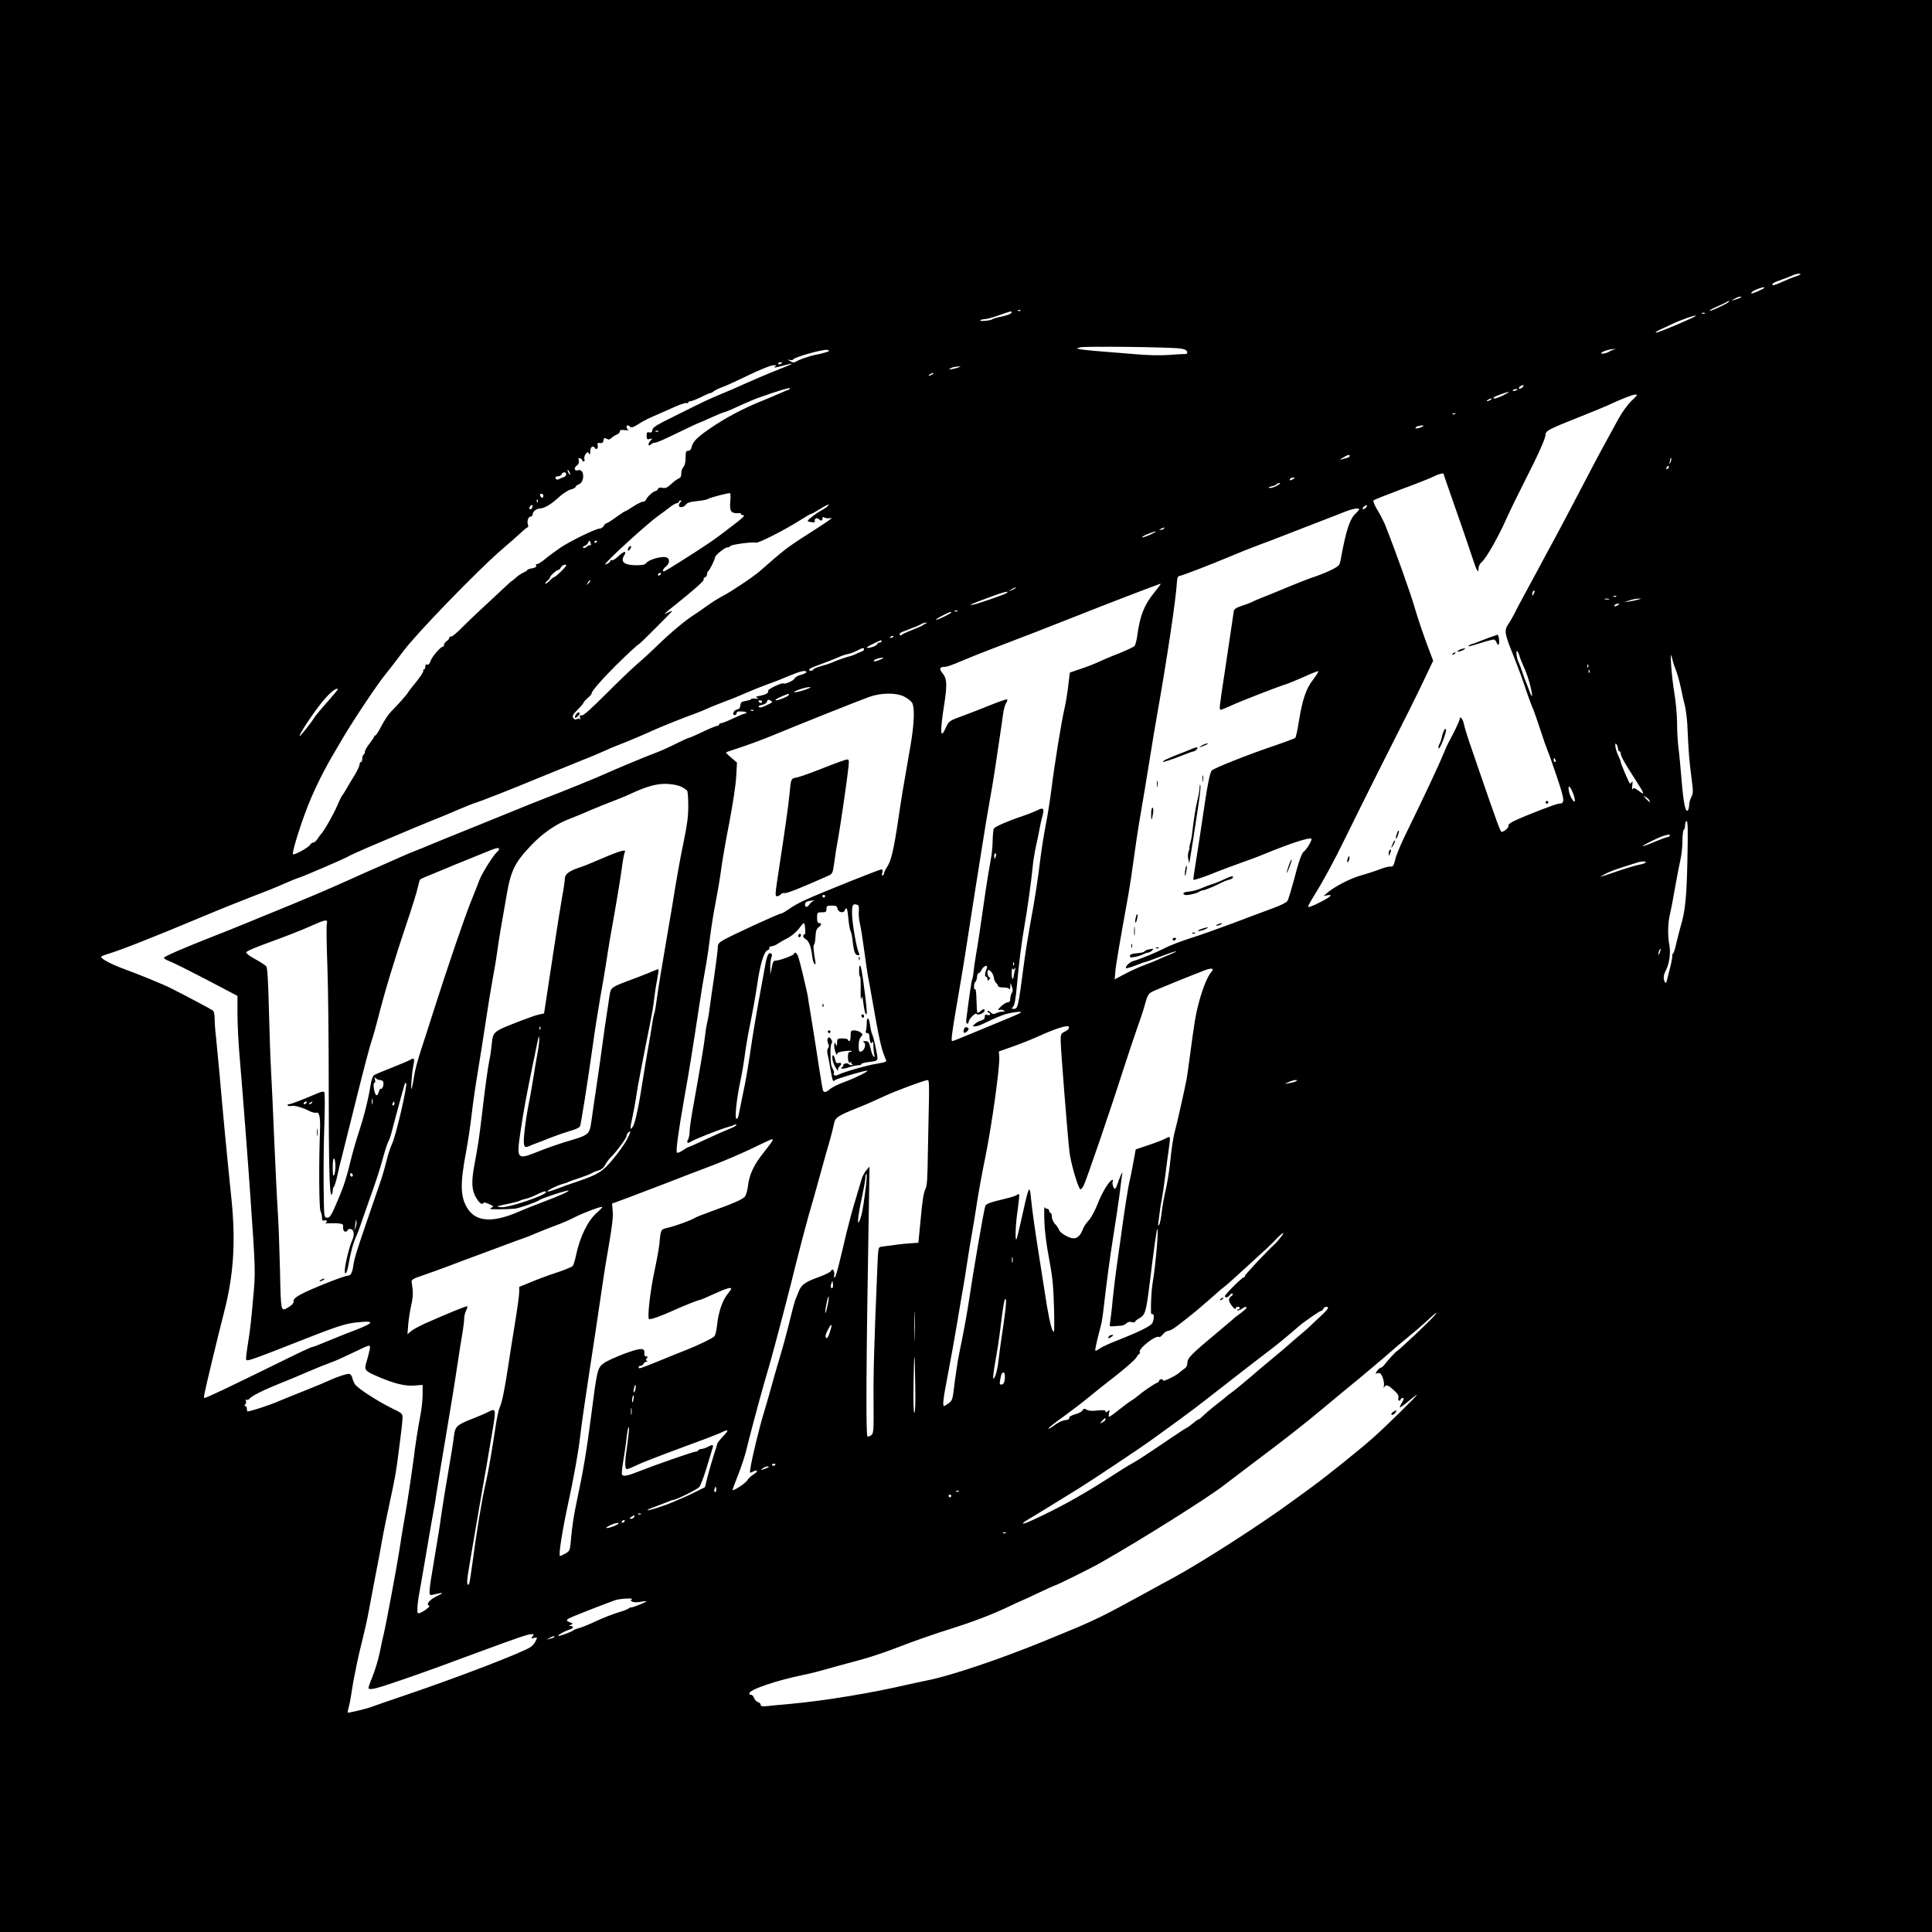 <?xml version="1.0" standalone="no"?>
<!DOCTYPE svg PUBLIC "-//W3C//DTD SVG 20010904//EN"
 "http://www.w3.org/TR/2001/REC-SVG-20010904/DTD/svg10.dtd">
<svg version="1.0" xmlns="http://www.w3.org/2000/svg"
 width="1440pt" height="1440pt" viewBox="0 0 1440 1440"
 preserveAspectRatio="xMidYMid meet">

<g transform="translate(0,1440) scale(0.1,-0.1)"
fill="#000000" stroke="none">
<path d="M0 7200 l0 -7200 7200 0 7200 0 0 7200 0 7200 -7200 0 -7200 0 0
-7200z m13420 5156 c0 -3 -17 -10 -37 -17 -21 -6 -67 -25 -102 -41 -34 -16
-66 -27 -69 -23 -10 9 10 21 68 41 30 10 66 24 80 31 24 12 60 17 60 9z m-270
-101 c0 -7 -91 -47 -96 -42 -7 6 18 23 51 35 35 12 45 14 45 7z m-180 -74 c-8
-5 -26 -12 -40 -15 l-25 -7 25 15 c14 9 32 15 40 15 13 0 13 -1 0 -8z m-85
-31 c-8 -12 -136 -72 -142 -66 -3 3 17 14 44 26 26 11 59 27 73 34 32 18 32
18 25 6z m-5278 -66 c-3 -3 -12 -4 -19 -1 -8 3 -5 6 6 6 11 1 17 -2 13 -5z
m-67 -13 c0 -10 -41 -25 -100 -36 -19 -4 -39 -11 -45 -15 -13 -10 -95 -17 -89
-8 3 5 17 8 32 9 15 0 63 13 107 29 94 33 95 33 95 21z m5167 -7 c-3 -3 -12
-4 -19 -1 -8 3 -5 6 6 6 11 1 17 -2 13 -5z m-67 -18 c0 -8 -278 -126 -296
-125 -10 0 3 10 31 23 28 12 68 31 90 42 64 30 175 69 175 60z m-3840 -244
c31 -5 46 -12 48 -25 3 -13 -3 -17 -25 -16 -15 0 -68 -3 -118 -7 -50 -4 -152
-2 -230 5 -77 6 -198 16 -270 22 -71 5 -141 13 -155 16 l-25 6 25 8 c29 10
684 2 750 -9z m-2620 -18 c0 -4 -70 -24 -108 -30 -36 -7 -115 -34 -137 -48
-16 -10 -25 -10 -45 2 -23 12 -23 13 -3 9 12 -3 23 -1 25 4 6 17 230 79 256
71 6 -2 12 -6 12 -8z m5845 9 c-11 -3 -24 -9 -30 -13 -17 -13 -67 -22 -60 -11
7 12 61 29 90 29 l20 0 -20 -5z m-6195 -97 c0 -2 -7 -6 -15 -10 -8 -3 -15 -1
-15 4 0 6 7 10 15 10 8 0 15 -2 15 -4z m69 -10 c-2 -2 -44 -20 -94 -39 -83
-33 -205 -85 -329 -141 -28 -12 -76 -33 -106 -45 -73 -30 -127 -55 -295 -139
-190 -94 -210 -105 -213 -129 -2 -15 -8 -19 -23 -16 -16 4 -19 0 -19 -25 0
-26 3 -29 23 -24 22 5 22 5 3 -16 -20 -23 -14 -44 6 -24 7 7 19 12 27 12 17 0
59 19 218 96 62 30 114 54 117 54 2 0 37 15 78 34 40 18 84 37 98 41 29 8 58
21 154 65 38 17 92 40 120 49 126 45 218 73 223 67 3 -3 -3 -9 -13 -12 -10 -4
-42 -17 -69 -29 -28 -13 -91 -39 -140 -59 -130 -53 -256 -120 -365 -194 -104
-71 -136 -103 -145 -144 -4 -19 -13 -28 -26 -28 -16 0 -19 -7 -19 -52 0 -34
-6 -58 -17 -70 -9 -10 -16 -31 -15 -48 0 -19 -5 -31 -17 -35 -9 -3 -35 -21
-56 -41 -32 -29 -45 -35 -68 -30 -19 4 -29 1 -33 -9 -4 -8 -11 -15 -18 -15
-16 -1 -62 -42 -69 -62 -4 -10 -15 -18 -26 -18 -10 0 -42 -16 -71 -35 -29 -19
-55 -35 -59 -35 -4 0 -35 -20 -69 -45 -34 -25 -66 -45 -71 -45 -6 0 -15 -9
-21 -20 -6 -11 -20 -20 -31 -20 -28 0 -219 -93 -292 -142 -32 -22 -83 -59
-113 -84 -30 -25 -59 -42 -64 -39 -5 3 -7 -1 -4 -9 4 -11 -4 -17 -30 -22 -20
-3 -36 -9 -36 -13 0 -3 -13 -12 -29 -19 -16 -7 -41 -24 -55 -37 -15 -14 -29
-25 -31 -25 -2 0 -32 -27 -67 -60 -35 -33 -101 -95 -148 -138 -46 -42 -117
-110 -157 -150 -39 -41 -77 -71 -82 -67 -6 3 -11 0 -11 -7 0 -7 -9 -19 -20
-26 -11 -7 -20 -19 -20 -27 0 -8 -4 -15 -9 -15 -17 0 -81 -74 -92 -107 -7 -21
-15 -30 -25 -26 -9 3 -14 -2 -14 -16 0 -12 -5 -21 -11 -21 -5 0 -7 -5 -4 -10
3 -6 -21 -43 -54 -84 -34 -41 -61 -77 -61 -79 0 -6 -77 -93 -128 -144 -18 -18
-50 -67 -71 -108 -21 -41 -41 -71 -45 -68 -3 4 -6 2 -6 -4 0 -6 -16 -30 -35
-54 -19 -24 -35 -52 -35 -61 0 -9 -4 -20 -10 -23 -5 -3 -10 -17 -10 -31 0 -13
-4 -24 -10 -24 -5 0 -10 -8 -10 -18 0 -10 -16 -45 -36 -78 -20 -32 -48 -79
-62 -104 -14 -25 -29 -47 -32 -50 -3 -3 -19 -34 -34 -70 -34 -78 -103 -198
-126 -220 -3 -3 -13 -17 -23 -32 -10 -16 -24 -28 -32 -28 -8 0 -19 -8 -24 -17
-11 -20 -118 -79 -127 -70 -12 11 76 284 134 417 65 149 114 243 241 455 85
143 261 406 315 470 23 28 82 104 131 170 97 131 559 608 735 759 52 44 115
100 140 123 25 24 49 43 53 43 5 0 5 9 2 20 -9 27 3 60 21 60 8 0 14 7 14 16
0 20 28 43 53 44 33 0 85 31 139 81 30 28 69 54 91 60 20 5 37 14 37 20 0 5
11 14 24 19 47 17 42 120 -5 105 -27 -9 -35 16 -11 34 15 11 20 23 16 39 -5
18 -3 21 10 16 9 -3 16 -10 16 -15 0 -5 5 -9 11 -9 6 0 8 8 5 18 -4 10 1 27 9
38 13 16 16 17 25 4 7 -12 10 -8 10 18 0 32 21 45 35 22 10 -17 26 0 20 21 -5
15 -2 19 17 17 17 -2 24 3 26 19 3 19 6 21 23 13 15 -9 23 -7 36 5 9 9 27 21
40 26 12 4 23 15 23 23 0 11 9 14 38 10 20 -2 31 -2 25 2 -14 6 -18 34 -5 34
4 0 13 -5 19 -11 9 -9 24 -4 60 19 41 27 72 42 188 92 11 5 51 23 90 40 38 17
75 28 82 26 7 -3 13 -1 13 4 0 6 8 10 18 10 9 0 44 14 77 30 33 17 64 30 69
30 5 0 17 6 25 13 9 8 39 22 66 32 28 10 113 49 191 87 78 38 159 71 180 74
29 4 35 3 24 -5 -20 -14 -5 -13 55 3 54 15 71 18 64 12z m1256 -21 c-34 -13
-87 -23 -79 -16 5 5 18 11 29 14 23 6 65 7 50 2z m-205 -55 c-8 -5 -19 -10
-25 -10 -5 0 -3 5 5 10 8 5 20 10 25 10 6 0 3 -5 -5 -10z m4397 -97 c-9 -9
-20 -13 -24 -9 -4 4 -1 11 7 16 25 16 35 11 17 -7z m-37 -17 c0 -2 -9 -6 -20
-9 -11 -3 -18 -1 -14 4 5 9 34 13 34 5z m-103 -41 c-46 -24 -89 -34 -73 -17 8
8 95 40 111 41 6 0 -12 -11 -38 -24z m954 -42 c-29 -28 -70 -84 -97 -133 -93
-169 -168 -307 -234 -435 -67 -129 -199 -380 -267 -505 -20 -36 -67 -123 -105
-195 -39 -71 -88 -164 -111 -205 -22 -41 -50 -93 -60 -115 -11 -22 -31 -57
-45 -77 -32 -49 -29 -68 42 -244 30 -77 66 -173 79 -214 25 -76 52 -149 68
-185 5 -11 27 -76 50 -145 22 -69 47 -138 54 -155 8 -16 39 -106 70 -198 59
-175 60 -197 14 -197 -19 0 -235 -83 -327 -126 -36 -17 -52 -29 -49 -39 5 -12
-31 -45 -51 -45 -9 0 -36 74 -167 455 -15 44 -45 132 -67 195 -22 63 -43 133
-47 154 -6 35 -31 65 -31 37 0 -11 -43 -102 -76 -161 -11 -19 -31 -62 -44 -95
-33 -83 -141 -313 -291 -620 -32 -66 -64 -144 -70 -173 -11 -44 -16 -53 -33
-51 -12 2 -48 -7 -81 -20 -33 -13 -98 -34 -145 -47 -81 -24 -195 -83 -250
-131 l-25 -21 29 5 c48 10 22 -14 -65 -57 -43 -22 -79 -35 -79 -29 0 6 12 30
26 53 86 138 162 277 254 466 58 118 166 336 241 485 232 458 285 565 349 700
l62 130 -17 45 c-50 131 -90 247 -122 355 -29 102 -142 418 -215 603 -11 29
-38 82 -60 118 -22 36 -36 70 -31 74 4 5 99 42 210 84 111 41 220 84 242 96
35 18 71 26 71 17 0 -2 12 -37 26 -78 67 -190 158 -453 186 -539 33 -103 48
-130 48 -87 0 16 10 36 25 49 33 28 124 188 184 324 27 60 90 189 140 287 98
192 151 311 151 339 0 26 26 40 235 123 105 42 206 83 225 92 102 48 188 82
208 82 20 1 17 -5 -27 -46z m-1051 7 c-8 -5 -19 -10 -25 -10 -5 0 -3 5 5 10 8
5 20 10 25 10 6 0 3 -5 -5 -10z m-263 -106 c-3 -3 -12 -4 -19 -1 -8 3 -5 6 6
6 11 1 17 -2 13 -5z m-237 -88 c0 -2 -13 -9 -30 -15 -16 -5 -30 -6 -30 -1 0 5
8 11 18 13 24 7 42 8 42 3z m-5703 -42 c-3 -3 -12 -4 -19 -1 -8 3 -5 6 6 6 11
1 17 -2 13 -5z m5153 -183 c0 -5 -11 -12 -24 -15 -13 -3 -32 -8 -43 -12 -10
-3 -2 4 17 15 39 23 50 25 50 12z m2390 -48 c-11 -17 -11 -17 -6 0 3 10 6 24
7 30 0 9 2 9 5 0 3 -7 0 -20 -6 -30z m-18 -45 c-7 -7 -12 -8 -12 -2 0 14 12
26 19 19 2 -3 -1 -11 -7 -17z m-8182 -43 c0 -5 -5 -3 -10 5 -5 8 -10 20 -10
25 0 6 5 3 10 -5 5 -8 10 -19 10 -25z m-30 0 c0 -9 -8 -18 -17 -21 -10 -3 -25
-9 -34 -14 -17 -9 -29 -4 -29 12 0 4 9 8 20 8 11 0 23 7 26 15 8 20 34 19 34
0z m5420 -35 c-20 -13 -33 -13 -25 0 3 6 14 10 23 10 15 0 15 -2 2 -10z m-124
-51 c-21 -11 -45 -18 -54 -16 -11 3 -5 7 16 12 18 4 35 12 38 16 3 5 13 9 22
9 9 0 -1 -9 -22 -21z m-4073 -119 c-7 -69 7 -88 58 -85 15 1 26 -2 23 -7 -3
-4 5 -8 17 -8 16 0 -8 -23 -86 -82 -59 -46 -124 -94 -145 -108 -21 -14 -48
-32 -61 -41 -66 -45 -280 -180 -293 -185 -24 -9 -19 12 8 34 24 19 30 51 11
64 -26 19 -137 -9 -161 -41 -8 -10 -30 -14 -70 -14 -91 0 -122 25 -92 73 23
36 -2 34 -41 -4 -22 -21 -44 -35 -50 -32 -6 4 -11 3 -11 -3 0 -6 -9 -15 -20
-21 -11 -6 -20 -9 -20 -7 0 17 305 296 393 360 32 23 75 54 94 70 20 15 42 27
49 27 8 0 14 5 14 10 0 6 5 10 12 10 9 0 9 -3 0 -12 -7 -7 -12 -18 -12 -25 0
-20 37 -16 52 6 10 14 32 21 83 26 39 4 75 11 80 15 13 11 158 48 167 44 3 -2
4 -31 1 -64z m-1393 45 c0 -8 -4 -15 -9 -15 -5 0 -11 7 -15 15 -3 9 0 15 9 15
8 0 15 -7 15 -15z m-43 -47 c-3 -8 -6 -5 -6 6 -1 11 2 17 5 13 3 -3 4 -12 1
-19z m-41 -43 c-3 -9 -11 -13 -16 -10 -8 5 -7 11 1 21 14 18 24 11 15 -11z
m2201 11 c-7 -8 -30 -23 -49 -33 -36 -19 -98 -68 -98 -76 0 -3 13 -7 29 -9 20
-3 27 0 24 8 -6 17 16 29 30 15 16 -16 27 -14 27 4 0 12 4 14 16 7 9 -5 26 -7
38 -4 19 4 19 3 -4 -15 -14 -11 -81 -55 -150 -99 -69 -43 -150 -98 -180 -122
-49 -39 -77 -63 -188 -160 -45 -40 -220 -157 -280 -187 -27 -14 -77 -45 -110
-69 -33 -25 -80 -57 -104 -72 -61 -39 -169 -129 -269 -226 -47 -46 -117 -110
-155 -142 -38 -33 -141 -132 -229 -220 -110 -110 -166 -160 -178 -158 -15 3
-18 -1 -13 -20 3 -13 3 -17 0 -11 -4 9 -11 10 -23 4 -12 -7 -20 -5 -28 8 -9
15 -4 25 33 62 24 24 43 48 44 52 0 5 14 20 30 34 17 13 30 30 30 35 0 17 67
94 175 203 88 87 172 165 179 165 5 0 246 241 246 246 0 2 -15 -3 -32 -12 -39
-19 -33 -13 47 51 151 121 225 187 220 196 -4 5 1 12 9 15 9 3 16 14 16 24 0
11 5 22 10 25 10 6 50 87 50 102 0 14 73 73 91 73 10 0 19 4 21 9 4 12 169 34
191 26 16 -7 213 93 328 166 42 27 80 49 85 49 5 0 34 16 64 35 58 36 81 45
57 21z m4013 -11 c-7 -8 -17 -12 -22 -9 -5 3 -1 12 9 19 22 17 30 11 13 -10z
m-50 -12 c0 -4 -11 -17 -23 -28 -46 -39 -75 -129 -114 -345 -7 -41 -13 -48
-58 -72 -28 -15 -86 -39 -129 -54 -44 -14 -136 -50 -205 -79 -69 -29 -157 -65
-196 -80 -38 -15 -74 -31 -80 -35 -5 -3 -36 -15 -68 -25 -42 -14 -59 -25 -61
-40 -2 -11 -11 -72 -20 -135 -9 -63 -32 -217 -51 -342 -38 -249 -39 -258 -26
-258 5 0 38 13 73 29 68 32 347 141 413 161 22 7 84 33 138 57 54 25 101 43
103 40 3 -3 -15 -31 -40 -64 -52 -67 -79 -148 -106 -316 -9 -59 -21 -112 -26
-117 -5 -4 -79 -32 -164 -61 -187 -63 -438 -163 -457 -181 -16 -17 -33 -102
-73 -378 -17 -118 -40 -264 -50 -325 -10 -60 -17 -111 -15 -113 4 -4 110 32
170 58 22 9 94 36 160 60 66 23 152 55 190 71 209 86 347 130 360 117 7 -7
-38 -83 -55 -93 -17 -11 -40 -74 -76 -215 -20 -74 -41 -144 -48 -155 -8 -12
-52 -34 -107 -54 -52 -19 -186 -69 -299 -112 -113 -42 -258 -94 -324 -114 -65
-21 -149 -53 -185 -72 -60 -31 -182 -82 -237 -97 -25 -7 -60 -43 -51 -52 3 -3
35 6 71 20 35 14 68 26 73 26 5 0 55 18 112 40 108 42 164 55 71 16 -30 -12
-71 -30 -90 -39 -19 -9 -66 -28 -105 -42 -38 -14 -103 -44 -144 -66 l-73 -39
5 57 c4 52 34 226 96 568 11 61 29 182 41 270 12 88 30 210 40 270 30 173 57
337 84 505 13 85 36 220 50 300 72 405 141 864 148 990 2 36 7 46 23 48 25 5
232 85 380 147 61 26 151 62 200 80 50 18 144 54 210 80 66 26 179 70 250 97
72 27 157 61 190 74 59 23 105 31 105 17z m-1455 -143 c-3 -5 -14 -10 -23 -9
-14 0 -13 2 3 9 27 11 27 11 20 0z m-104 -46 c-30 -13 -56 -22 -59 -19 -6 6
81 43 103 44 6 0 -14 -11 -44 -25z m-4168 -64 c3 -11 1 -17 -4 -14 -5 3 -16
-2 -25 -10 -9 -9 -21 -13 -27 -9 -6 4 -3 9 10 14 11 4 23 14 26 23 8 21 14 20
20 -4z m47 16 c0 -3 -4 -8 -10 -11 -5 -3 -10 -1 -10 4 0 6 5 11 10 11 6 0 10
-2 10 -4z m-230 -181 c0 -10 -78 -85 -87 -85 -5 0 -20 -11 -33 -25 -13 -14
-28 -25 -34 -25 -6 1 -1 9 12 19 12 11 22 23 22 28 0 12 53 58 62 55 4 -1 12
7 18 18 9 18 40 29 40 15z m705 -65 c-3 -5 -11 -10 -16 -10 -6 0 -7 5 -4 10 3
6 11 10 16 10 6 0 7 -4 4 -10z m-539 -68 c-17 -16 -18 -16 -5 5 7 12 15 20 18
17 3 -2 -3 -12 -13 -22z m4264 -6 c0 -3 -23 -33 -51 -68 -73 -90 -103 -170
-124 -325 -4 -28 -12 -58 -18 -67 -7 -8 -59 -33 -117 -56 -58 -22 -125 -51
-150 -63 -25 -12 -83 -35 -131 -51 l-85 -29 -12 -98 c-6 -53 -18 -126 -26
-161 -25 -106 -76 -423 -101 -623 -9 -71 -27 -184 -40 -250 -13 -66 -31 -178
-40 -250 -20 -166 -39 -291 -75 -485 -15 -85 -36 -211 -45 -280 -48 -364 -47
-359 -84 -360 -12 0 -12 3 1 18 10 11 19 60 27 152 14 159 36 333 56 445 21
116 53 348 61 435 3 41 15 116 26 165 11 50 24 110 28 136 5 25 13 64 20 87
15 57 7 66 -38 43 -20 -10 -73 -31 -117 -46 -100 -33 -198 -76 -207 -90 -4 -5
-8 -41 -9 -80 0 -38 -5 -92 -9 -120 -17 -94 -38 -220 -54 -335 -31 -217 -47
-325 -62 -410 -8 -47 -16 -103 -18 -126 -2 -23 -6 -45 -9 -51 -5 -8 -18 -93
-44 -295 -3 -24 -1 -38 6 -38 6 0 11 6 11 14 0 20 51 71 58 59 8 -12 46 0 57
17 13 20 -4 24 -25 5 -11 -10 -22 -16 -25 -13 -3 2 -6 46 -7 96 -1 51 -5 86
-10 80 -5 -8 -8 -1 -8 19 0 17 4 33 10 35 5 2 10 17 12 35 1 17 7 31 12 30 5
-1 16 10 23 26 16 30 50 39 38 10 -15 -35 -17 -63 -6 -63 6 0 11 -8 11 -17 0
-14 2 -15 13 -4 10 11 10 14 0 18 -14 5 -18 53 -5 53 15 0 38 -34 40 -58 0
-12 8 -29 16 -38 9 -8 16 -20 16 -25 0 -5 18 -9 39 -9 22 0 42 -5 44 -12 3 -7
6 1 7 17 l2 30 10 -29 c8 -21 8 -34 -1 -48 -6 -10 -11 -29 -11 -43 0 -17 -6
-25 -17 -25 -10 0 -30 -12 -45 -25 -30 -26 -36 -40 -15 -32 8 3 20 1 28 -4 11
-7 9 -9 -8 -9 -12 0 -33 -5 -47 -11 -20 -10 -28 -9 -42 5 -9 9 -19 14 -23 10
-3 -4 0 -9 7 -11 21 -8 13 -25 -8 -18 -16 5 -20 2 -20 -14 0 -14 -9 -23 -27
-27 -15 -4 -36 -16 -47 -26 -20 -18 -20 -18 2 -18 12 0 38 9 59 19 42 21 90
43 144 64 39 16 139 32 139 23 0 -6 -15 -13 -180 -81 -58 -24 -154 -64 -215
-89 -60 -25 -113 -46 -118 -46 -9 0 -2 61 29 240 29 165 66 388 94 575 12 77
35 221 50 320 16 99 40 254 55 345 14 91 36 224 49 295 13 72 32 182 41 245 9
63 25 169 35 235 10 66 22 147 26 180 4 33 14 70 22 83 8 12 12 25 9 29 -4 3
-60 -16 -124 -42 -65 -26 -156 -62 -203 -79 -107 -39 -108 -40 -132 -93 -39
-89 -43 -32 -11 172 24 151 21 197 -11 236 -29 34 -23 49 20 49 11 0 63 18
115 41 52 22 146 60 209 84 201 76 469 180 665 258 193 77 578 225 613 236 1
1 2 -1 2 -3z m-1081 -30 c-2 -2 -15 -9 -29 -15 -24 -11 -24 -11 -6 3 16 13 49
24 35 12z m3862 -43 c-8 -15 -10 -15 -11 -2 0 17 10 32 18 25 2 -3 -1 -13 -7
-23z m-3926 8 c-14 -12 -243 -91 -263 -90 -18 0 -3 7 148 63 95 35 133 44 115
27z m4542 -27 c-3 -3 -12 -4 -19 -1 -8 3 -5 6 6 6 11 1 17 -2 13 -5z m-54 -21
c-7 -2 -21 -2 -30 0 -10 3 -4 5 12 5 17 0 24 -2 18 -5z m217 -2 c-14 -4 -43
-11 -65 -14 l-40 -6 40 14 c22 7 51 13 65 13 l25 0 -25 -7z m-150 -41 c-20
-13 -33 -13 -25 0 3 6 14 10 23 10 15 0 15 -2 2 -10z m-4923 -46 c-3 -3 -12
-4 -19 -1 -8 3 -5 6 6 6 11 1 17 -2 13 -5z m-47 -9 c0 -7 -98 -55 -112 -55 -7
1 12 14 42 29 57 30 70 34 70 26z m-190 -82 c-8 -3 -17 -9 -20 -12 -3 -4 -39
-20 -80 -36 -41 -16 -78 -33 -81 -38 -4 -5 -10 -4 -13 2 -4 6 4 16 21 22 15 6
51 19 78 30 28 10 57 24 65 29 8 5 22 9 30 9 13 -1 13 -1 0 -6z m-240 -97 c0
-2 -7 -7 -16 -10 -8 -3 -12 -2 -9 4 6 10 25 14 25 6z m-90 -36 c0 -5 -7 -10
-15 -10 -8 0 -15 -4 -15 -8 0 -12 -47 -32 -73 -31 -15 0 -2 10 38 29 71 34 65
32 65 20z m-130 -60 c0 -6 -8 -13 -17 -16 -10 -3 -27 -10 -38 -16 -11 -6 -33
-15 -50 -19 -39 -10 -114 -37 -140 -50 -11 -5 -45 -16 -75 -24 -30 -8 -56 -19
-58 -25 -4 -12 -32 -13 -32 -1 0 5 26 18 58 29 58 21 155 59 182 72 9 4 31 11
50 15 19 4 51 16 70 26 40 22 50 23 50 9z m4885 -47 c3 -14 19 -54 34 -87 29
-62 61 -176 60 -212 0 -10 -9 6 -20 36 -11 30 -24 64 -29 75 -5 11 -16 43 -25
70 -9 28 -21 57 -25 66 -15 28 -24 93 -12 86 5 -4 13 -19 17 -34z m1155 -78
c17 -39 38 -111 50 -170 6 -33 18 -86 27 -119 8 -32 16 -95 19 -140 9 -205 15
-279 30 -393 15 -112 15 -125 0 -154 -9 -18 -16 -44 -16 -58 0 -14 -4 -32 -8
-39 -18 -27 -34 48 -48 218 -8 96 -18 208 -24 248 -5 40 -10 121 -10 180 0 60
-9 158 -20 224 -22 131 -37 347 -19 268 6 -25 15 -54 19 -65z m-5915 50 c-35
-16 -64 -20 -49 -6 10 10 39 18 64 19 8 0 2 -6 -15 -13z m5272 -57 c-3 -8 -6
-5 -6 6 -1 11 2 17 5 13 3 -3 4 -12 1 -19z m10 -40 c-3 -8 -6 -5 -6 6 -1 11 2
17 5 13 3 -3 4 -12 1 -19z m-5837 2 c0 -5 -18 -14 -41 -20 -22 -6 -43 -18 -46
-26 -6 -17 -71 -46 -84 -38 -13 7 -121 -45 -114 -55 8 -14 -17 -29 -60 -37
-33 -6 -37 -8 -20 -16 15 -6 12 -7 -12 -5 -18 2 -33 0 -33 -3 0 -4 -18 -10
-39 -14 -34 -5 -40 -10 -43 -34 -2 -19 -9 -28 -24 -30 -25 -4 -41 -42 -18 -42
8 0 14 7 14 14 0 11 11 15 39 13 22 0 37 -5 35 -9 -3 -4 -10 -8 -16 -8 -6 0
-44 -16 -84 -35 -40 -19 -80 -35 -88 -35 -9 0 -16 -4 -16 -10 0 -5 -5 -10 -11
-10 -12 0 -54 -17 -146 -61 -34 -16 -65 -29 -70 -29 -4 0 -48 -20 -98 -45 -49
-25 -119 -56 -155 -69 -65 -24 -286 -116 -370 -154 -67 -31 -320 -133 -445
-181 -60 -23 -157 -62 -215 -86 -58 -24 -206 -84 -330 -134 -124 -50 -263
-106 -310 -126 -47 -20 -101 -42 -120 -49 -19 -8 -55 -22 -80 -33 -25 -11 -97
-43 -160 -71 -63 -27 -185 -81 -270 -120 -151 -68 -341 -148 -565 -239 -60
-24 -146 -60 -190 -78 -44 -18 -145 -59 -225 -90 -227 -89 -374 -153 -378
-163 -2 -6 19 -18 45 -28 26 -10 150 -72 275 -137 l228 -120 0 -134 c0 -74 7
-212 15 -306 25 -295 64 -802 80 -1037 41 -590 40 -574 21 -786 -9 -109 -23
-237 -31 -284 -8 -47 -16 -105 -19 -129 -4 -43 -4 -43 25 -37 16 3 138 48 271
101 406 160 439 171 553 181 123 11 97 -11 -102 -85 -43 -17 -115 -46 -161
-65 -46 -20 -89 -36 -95 -36 -7 0 -93 -40 -192 -89 -429 -211 -597 -291 -612
-291 -3 0 -3 12 0 27 8 47 102 437 151 628 68 269 83 513 51 830 -31 298 -64
642 -90 945 -9 96 -20 213 -25 260 -6 47 -10 108 -10 136 0 29 -5 56 -12 61
-12 10 -221 121 -318 169 -58 29 -241 104 -349 143 -91 33 -174 78 -167 90 3
4 24 13 48 20 95 28 341 125 713 281 116 49 276 113 356 144 80 30 186 72 235
94 49 22 100 43 114 47 36 10 351 146 375 161 11 7 70 34 130 60 61 26 173 74
250 106 77 33 185 78 240 100 55 21 145 59 200 83 55 23 111 46 125 50 39 11
266 100 490 193 113 46 250 102 305 124 55 21 124 50 154 64 29 14 81 36 115
49 66 25 213 87 261 110 40 19 246 102 315 126 30 11 75 29 99 41 25 11 81 33
125 50 45 16 116 45 158 64 43 19 115 48 160 64 46 16 119 45 163 64 81 34
125 44 125 26z m5 -126 c-44 -17 -103 -30 -95 -21 10 11 84 35 110 35 19 1 16
-2 -15 -14z m-3575 -96 c-46 -51 -90 -104 -98 -118 -27 -43 -105 -140 -109
-137 -7 8 89 155 158 242 60 76 113 121 128 109 2 -1 -34 -45 -79 -96z m3438
51 c-3 -10 -71 -38 -92 -39 -17 0 5 15 47 32 51 21 49 20 45 7z m859 -10 c24
-12 51 -32 60 -45 22 -34 18 -155 -11 -324 -58 -331 -67 -385 -91 -550 -33
-221 -53 -306 -82 -350 -13 -19 -23 -40 -23 -47 0 -6 -5 -15 -10 -18 -7 -4 -9
2 -4 19 4 17 2 26 -6 26 -7 0 -112 -40 -234 -89 -330 -133 -388 -159 -457
-208 -26 -18 -52 -33 -60 -33 -15 0 -366 -161 -426 -196 -36 -21 -43 -30 -43
-57 0 -18 -12 -108 -25 -202 -14 -93 -30 -206 -36 -250 -5 -44 -14 -93 -19
-110 -4 -16 -11 -59 -15 -95 -6 -58 -26 -181 -95 -566 -11 -62 -20 -128 -20
-149 0 -20 -5 -45 -11 -57 -15 -27 -4 -34 25 -15 24 16 206 87 269 106 18 5
41 12 51 17 13 5 17 4 13 -4 -4 -6 -29 -18 -55 -28 -26 -10 -103 -44 -171 -76
-68 -32 -126 -58 -130 -58 -3 0 -23 -11 -43 -25 -21 -14 -39 -21 -43 -15 -8
14 11 156 56 410 35 195 60 349 110 680 12 83 32 202 54 325 8 44 21 136 29
205 9 69 27 180 40 245 13 66 32 176 41 245 9 69 37 229 62 355 25 133 47 274
50 336 l6 105 -43 37 c-24 20 -42 38 -39 39 2 2 56 20 119 41 63 21 162 58
220 82 210 87 667 269 730 291 88 31 197 32 257 3z m-1022 -65 c-32 -16 -52
-21 -59 -14 -6 6 1 12 23 16 20 4 36 14 38 25 4 15 9 17 26 7 20 -10 18 -12
-28 -34z m-35 26 c0 -5 -4 -10 -9 -10 -6 0 -13 5 -16 10 -3 6 1 10 9 10 9 0
16 -4 16 -10z m-63 -66 c-3 -3 -12 -4 -19 -1 -8 3 -5 6 6 6 11 1 17 -2 13 -5z
m6443 -286 c0 -10 5 -18 10 -18 6 0 10 -7 10 -17 0 -19 30 -72 107 -191 72
-111 76 -124 29 -88 -31 23 -40 26 -47 15 -5 -9 -6 2 -3 26 4 29 3 36 -5 25
-5 -8 -11 -12 -13 -10 -12 17 -68 149 -68 161 0 5 -9 29 -20 51 -21 43 -29
107 -10 78 5 -8 10 -23 10 -32z m-466 -83 c3 -8 1 -15 -4 -15 -6 0 -10 7 -10
15 0 8 2 15 4 15 2 0 6 -7 10 -15z m-6514 -200 c19 -10 38 -23 42 -29 4 -6 8
-57 8 -113 0 -77 -8 -140 -34 -265 -19 -89 -46 -237 -61 -328 -14 -91 -39
-239 -55 -330 -48 -277 -70 -412 -90 -553 -5 -38 -12 -72 -15 -76 -2 -5 -9
-37 -14 -72 -5 -35 -18 -113 -29 -174 -11 -60 -27 -159 -37 -220 -32 -211 -59
-340 -77 -370 -23 -38 -24 -17 -4 70 7 33 19 96 26 140 6 44 23 139 37 210 14
72 29 148 33 170 4 22 19 96 33 165 14 69 29 154 32 190 4 36 13 100 22 143 8
43 13 80 11 82 -2 2 -17 -3 -33 -10 -17 -8 -77 -32 -135 -54 -198 -74 -186
-65 -199 -146 -5 -38 -15 -101 -21 -140 -6 -38 -20 -133 -30 -210 -10 -77 -30
-216 -44 -310 -14 -93 -31 -208 -37 -254 -17 -113 -11 -108 -207 -166 -45 -14
-128 -43 -183 -65 -168 -67 -170 -65 -140 143 21 143 42 260 90 492 11 55 26
125 32 155 15 75 17 80 18 43 1 -18 -6 -68 -14 -110 -8 -43 -22 -123 -30 -178
-9 -55 -20 -120 -25 -145 -19 -91 -39 -217 -44 -287 -6 -78 1 -92 37 -76 12 6
36 15 52 21 17 6 64 24 105 41 41 16 107 39 147 51 47 13 74 26 77 38 8 26 53
307 91 577 18 132 45 301 58 375 14 74 32 185 42 245 9 61 23 148 31 195 56
315 76 437 88 525 7 55 17 109 21 119 8 17 5 19 -23 13 -18 -4 -83 -28 -144
-55 -62 -27 -135 -57 -163 -66 -80 -26 -115 -51 -115 -83 0 -16 -9 -80 -21
-143 -11 -63 -36 -218 -55 -345 -19 -126 -45 -295 -57 -375 l-22 -144 -40 -8
c-40 -9 -247 -88 -288 -110 -49 -28 -55 -38 -62 -111 -4 -40 -11 -92 -17 -117
-11 -52 -30 -184 -58 -425 -20 -167 -27 -213 -56 -368 -20 -110 -18 -170 7
-220 25 -48 50 -71 61 -55 4 8 19 5 44 -7 33 -15 36 -19 19 -25 -10 -4 -14 -9
-9 -11 8 -4 122 -3 179 2 31 2 168 50 185 64 17 14 211 77 218 71 5 -6 -73
-41 -193 -86 -55 -20 -132 -51 -171 -68 -194 -86 -319 -81 -384 13 -59 86 -63
182 -17 425 14 74 33 200 42 280 9 80 30 226 47 325 16 99 43 268 59 375 16
107 40 254 53 325 14 72 27 155 31 185 4 30 15 107 26 170 11 63 31 177 44
252 33 193 61 249 191 385 83 85 181 153 278 189 39 15 112 45 161 67 50 21
121 50 159 64 38 14 99 39 135 56 124 57 199 78 276 74 41 -2 84 -11 105 -22z
m6645 -49 c10 -25 15 -50 13 -57 -6 -18 -39 38 -45 78 -8 49 10 36 32 -21z
m569 -53 c8 -19 2 -16 -25 13 -23 25 -23 26 -2 13 13 -7 25 -19 27 -26z m283
-440 c-6 -285 -16 -385 -52 -503 -7 -25 -21 -80 -31 -122 -9 -43 -21 -78 -26
-78 -5 0 -7 -4 -4 -8 3 -5 -3 -42 -13 -83 -11 -41 -22 -87 -26 -103 -5 -23 -8
-27 -16 -15 -13 20 -11 50 5 81 29 55 40 136 28 196 -13 68 -11 170 6 232 6
25 23 113 37 195 15 83 33 178 41 212 8 34 14 96 14 137 0 41 5 78 10 81 6 3
10 19 10 36 0 16 5 29 12 29 8 0 10 -74 5 -287z m-132 177 c-3 -5 -12 -10 -18
-10 -7 0 -50 -16 -96 -35 -46 -20 -86 -34 -88 -32 -4 5 119 66 156 77 37 12
53 12 46 0z m-8725 -99 c0 -5 -7 -15 -16 -22 -26 -22 -113 -160 -131 -209 -9
-25 -36 -94 -61 -155 -49 -121 -171 -478 -282 -825 -39 -124 -80 -250 -90
-280 -29 -88 -48 -162 -54 -205 -3 -22 -10 -58 -15 -80 -13 -54 -3 101 10 164
11 51 6 60 -23 42 -11 -7 -72 -33 -136 -58 -63 -25 -123 -50 -133 -56 -11 -7
-21 -35 -29 -86 -15 -97 -49 -231 -89 -350 -17 -52 -43 -142 -57 -200 -28
-118 -52 -194 -91 -285 -54 -128 -63 -143 -86 -142 -22 1 -22 1 -25 241 -1
132 1 341 6 465 4 137 4 228 -2 232 -5 3 -23 0 -40 -7 -122 -52 -207 -85 -221
-85 -9 0 -14 -4 -11 -9 3 -5 15 -7 27 -4 22 6 83 -11 137 -39 19 -9 40 -14 47
-12 25 10 34 -32 30 -137 -9 -240 -7 -577 4 -597 6 -12 11 -33 11 -47 0 -20 4
-26 15 -22 18 7 30 -9 13 -17 -7 -3 1 -5 17 -4 72 3 113 -2 112 -14 -1 -34 4
-48 18 -48 8 0 15 5 15 10 0 6 9 10 20 10 27 0 35 -40 16 -82 -21 -44 -55
-183 -56 -225 -1 -50 18 -19 29 49 13 78 34 156 56 203 8 17 21 50 29 75 8 25
36 104 61 175 66 186 80 228 111 340 15 55 33 109 40 120 7 11 22 58 33 105
18 69 69 259 87 319 3 8 7 11 11 8 12 -13 -77 -398 -106 -455 -10 -20 -29 -77
-41 -127 -12 -49 -33 -121 -47 -160 -13 -38 -51 -149 -84 -245 -86 -249 -107
-316 -115 -369 -8 -59 -20 -80 -42 -79 -9 0 -69 -20 -132 -45 -215 -85 -279
-120 -272 -148 2 -10 -10 -25 -31 -38 -66 -41 -63 -51 -70 268 -4 160 -11 361
-17 448 -6 87 -17 322 -26 523 -8 201 -19 437 -24 525 -5 88 -12 294 -16 458
-5 201 -11 303 -19 314 -6 8 -43 32 -81 53 -38 20 -69 43 -69 51 0 9 66 37
185 80 102 37 231 87 288 113 120 54 137 57 128 21 -4 -14 -2 -154 4 -313 6
-158 10 -557 10 -887 0 -607 6 -829 21 -819 5 3 9 16 9 29 0 13 4 26 8 29 5 3
17 40 26 83 9 43 24 103 32 133 8 30 57 226 109 436 52 210 104 408 116 440
11 32 33 111 49 174 43 173 130 460 210 695 39 116 77 236 83 267 7 31 15 60
19 63 4 4 51 25 105 46 54 22 107 44 118 49 11 5 54 23 95 39 41 17 113 46
160 65 88 37 110 42 110 27z m3703 -51 c-3 -11 -7 -20 -9 -20 -2 0 -4 9 -4 20
0 11 4 20 9 20 5 0 7 -9 4 -20z m4843 -49 c-4 -5 -25 -12 -47 -16 -23 -4 -91
-24 -153 -45 -61 -21 -120 -41 -131 -44 -11 -4 0 4 25 18 25 14 83 37 130 51
47 15 96 30 110 35 34 12 72 12 66 1z m-6116 -251 c0 -5 -4 -10 -10 -10 -5 0
-10 5 -10 10 0 6 5 10 10 10 6 0 10 -4 10 -10z m-90 -37 c-8 -4 -21 -14 -28
-25 -17 -24 -32 -23 -32 1 0 18 19 27 60 29 13 0 13 0 0 -5z m332 -28 c9 -4
12 -19 9 -51 -2 -25 2 -64 8 -87 6 -23 20 -109 31 -192 11 -82 24 -172 29
-200 6 -27 19 -102 30 -165 56 -319 70 -381 105 -461 6 -13 -6 -17 -66 -27
-73 -11 -257 -64 -291 -83 -19 -11 -41 -3 -32 11 3 5 0 20 -7 32 -15 26 -17
41 -18 121 -1 32 3 63 8 70 7 8 6 18 -4 32 -12 16 -16 17 -23 6 -6 -8 -5 -24
1 -37 8 -17 8 -27 0 -37 -8 -9 -8 -25 -3 -48 5 -19 14 -65 20 -104 17 -96 18
-100 35 -86 14 12 216 71 239 71 20 -1 -92 -57 -173 -86 -41 -15 -88 -38 -103
-51 -31 -25 -43 -28 -52 -13 -3 5 -17 85 -31 177 -14 92 -35 231 -48 308 -13
77 -27 163 -31 190 -3 28 -11 66 -16 85 -5 19 -18 76 -29 125 -12 50 -26 102
-32 118 -11 27 -24 35 -30 17 -4 -12 -109 -50 -137 -50 -16 0 -21 -10 -29 -52
l-10 -53 -1 52 c0 28 3 63 8 76 8 19 6 27 -5 31 -19 7 -29 -18 -48 -129 -9
-49 -28 -153 -42 -230 -14 -77 -34 -196 -45 -265 -39 -260 -49 -318 -75 -440
-14 -69 -28 -135 -30 -147 -3 -13 -9 -23 -14 -23 -16 0 -1 147 30 290 10 47
23 126 30 175 6 50 18 122 25 160 34 170 56 287 70 385 19 138 51 241 75 247
10 3 17 10 14 17 -3 7 5 12 18 13 12 1 33 10 47 20 14 10 47 29 74 42 26 14
61 43 80 67 17 24 35 44 38 44 4 0 9 -20 10 -44 2 -24 1 -42 -2 -40 -4 2 -9
-2 -12 -10 -3 -8 5 -19 18 -26 24 -13 41 -58 49 -129 2 -24 10 -49 16 -55 10
-8 11 -2 5 29 -12 66 -15 115 -7 115 4 0 8 26 10 57 2 43 8 60 23 71 23 16 25
32 4 32 -11 0 -15 11 -15 40 0 39 1 40 35 40 31 0 35 3 35 25 0 22 4 25 39 25
33 0 40 -4 43 -22 4 -28 45 -38 54 -14 13 33 21 14 27 -59 4 -42 11 -85 17
-95 6 -11 13 -47 16 -82 8 -71 18 -98 39 -98 11 0 13 5 6 18 -15 27 -44 190
-49 265 -5 91 2 106 40 92z m5979 -356 c-5 -13 -10 -19 -10 -12 -1 15 10 45
15 40 3 -2 0 -15 -5 -28z m-4814 -91 c-3 -8 -6 -5 -6 6 -1 11 2 17 5 13 3 -3
4 -12 1 -19z m5 -27 c7 10 8 6 3 -11 -4 -14 -8 -33 -9 -42 -5 -40 -16 -28 -15
18 0 27 3 43 6 35 5 -11 7 -11 15 0z m1464 -29 c-26 -30 -64 -123 -91 -227
-25 -94 -33 -147 -70 -425 -8 -63 -18 -128 -21 -145 -15 -79 -75 -344 -84
-375 -14 -47 -28 -136 -40 -258 -6 -55 -20 -141 -31 -189 -12 -48 -25 -123
-30 -166 -5 -43 -13 -86 -19 -95 -8 -13 -10 -8 -5 23 3 22 7 58 10 80 3 22 9
63 15 90 5 28 17 104 25 170 8 66 19 152 25 190 15 110 15 109 -17 92 -32 -17
-81 -35 -168 -64 l-60 -20 -18 -99 c-10 -54 -22 -115 -27 -134 -11 -42 -43
-248 -65 -415 -9 -66 -23 -165 -31 -220 -8 -55 -22 -165 -30 -245 -7 -80 -17
-159 -20 -176 -6 -31 -5 -32 28 -29 18 2 43 3 55 4 12 1 29 8 38 17 10 10 24
14 40 10 14 -4 25 -3 25 2 0 4 13 16 30 25 48 28 52 45 81 277 25 209 50 384
54 389 13 13 -11 -269 -35 -409 -8 -47 -13 -152 -11 -213 1 -10 6 -15 11 -12
13 8 13 -41 -1 -66 -12 -23 -99 -66 -259 -129 -58 -22 -118 -50 -133 -61 -16
-12 -31 -19 -33 -16 -3 3 5 42 16 88 12 46 26 100 30 119 5 19 18 118 29 220
12 102 36 282 55 400 19 118 42 271 51 340 8 69 17 139 20 155 4 25 -22 -36
-42 -97 -3 -10 -9 -18 -14 -18 -11 0 -23 46 -14 59 3 6 0 9 -7 6 -23 -9 -76
-97 -109 -184 -19 -47 -47 -99 -65 -118 -18 -19 -37 -48 -43 -65 -16 -44 -40
-68 -69 -68 -33 0 -100 39 -108 62 -3 10 -16 30 -30 45 -14 15 -24 38 -24 54
0 16 -4 29 -10 29 -5 0 -10 7 -10 15 0 8 -6 15 -14 15 -8 0 -17 6 -20 13 -3 6
-4 -40 -2 -103 2 -72 15 -176 35 -280 26 -138 32 -198 37 -365 4 -174 3 -197
-9 -175 -15 27 -37 132 -61 295 -9 55 -27 170 -40 255 -32 201 -54 358 -62
442 -10 108 -16 92 -78 -191 -14 -62 -27 -116 -30 -119 -12 -11 -6 123 10 225
8 58 13 108 10 111 -3 2 -11 0 -18 -5 -7 -6 -44 -18 -83 -27 -119 -29 -144
-38 -151 -55 -10 -24 -90 -486 -129 -751 -15 -93 -40 -226 -65 -345 -9 -38
-32 -193 -45 -302 -6 -43 -12 -57 -35 -73 -15 -11 -31 -20 -34 -20 -12 0 -5
61 29 235 19 99 51 275 70 390 19 116 40 237 46 270 6 33 17 101 24 150 7 50
23 144 34 210 12 66 31 181 42 255 11 74 40 234 65 355 47 232 108 671 102
738 l-3 40 108 38 c59 21 149 57 199 80 112 51 206 81 214 67 7 -12 -5 -26
-38 -42 -20 -10 -23 -19 -22 -66 0 -62 50 -687 65 -823 8 -78 60 -258 80 -281
4 -4 15 7 25 25 20 38 205 579 294 859 33 102 78 237 100 300 23 63 50 144 60
180 27 97 27 96 93 124 153 64 316 129 362 146 52 18 68 11 41 -18z m-4999
-424 c-3 -8 -6 -5 -6 6 -1 11 2 17 5 13 3 -3 4 -12 1 -19z m-1196 -378 c10 0
21 -5 24 -11 10 -14 -4 -61 -15 -54 -5 3 -13 -8 -17 -24 -5 -19 -12 -28 -19
-23 -15 10 -27 92 -13 92 6 0 8 9 4 23 -6 18 -5 20 6 10 7 -7 21 -13 30 -13z
m4093 -142 c-2 -79 -5 -256 -8 -394 -3 -209 -6 -256 -20 -280 -11 -20 -22 -89
-33 -213 l-18 -184 -60 -4 c-51 -3 -144 -15 -220 -26 -19 -3 -20 -14 -26 -163
-24 -568 -30 -786 -28 -993 2 -217 0 -235 -17 -248 -10 -7 -23 -12 -28 -10
-13 4 -10 548 9 1647 l6 365 -25 -29 c-13 -16 -29 -45 -34 -65 -6 -20 -26 -88
-45 -151 -20 -63 -50 -176 -68 -250 -56 -240 -77 -322 -87 -332 -5 -5 -7 3 -4
21 4 30 -14 52 -24 28 -3 -8 -47 -30 -97 -48 -98 -35 -126 -56 -146 -110 -7
-19 -17 -43 -22 -54 -4 -11 -18 -58 -29 -105 -40 -162 -63 -245 -96 -355 -18
-60 -44 -150 -57 -200 -14 -49 -38 -135 -55 -190 -32 -104 -86 -327 -98 -404
-7 -42 -6 -43 15 -31 38 20 46 5 10 -18 -20 -12 -41 -32 -48 -44 -11 -22 -111
-87 -111 -73 0 4 20 57 44 118 24 62 51 144 60 184 14 62 89 344 130 488 8 28
28 97 45 155 45 159 153 573 201 770 24 96 63 245 87 330 25 85 65 227 89 315
24 88 55 198 69 245 13 47 27 102 31 123 8 47 27 60 179 121 61 24 149 63 197
86 81 38 298 119 324 120 8 0 10 -43 8 -142z m2736 133 c-8 -5 -31 -11 -50
-14 l-35 -6 30 14 c33 16 81 21 55 6z m-6883 -168 c-3 -10 -5 -2 -5 17 0 19 2
27 5 18 2 -10 2 -26 0 -35z m-492 7 c-3 -5 -11 -10 -16 -10 -6 0 -7 5 -4 10 3
6 11 10 16 10 6 0 7 -4 4 -10z m40 0 c-3 -5 -12 -10 -18 -10 -7 0 -6 4 3 10
19 12 23 12 15 0z m615 -5 c0 -8 -4 -15 -10 -15 -5 0 -7 7 -4 15 4 8 8 15 10
15 2 0 4 -7 4 -15z m1731 -272 c-17 -32 -63 -96 -102 -143 -77 -93 -111 -114
-264 -166 -44 -14 -113 -39 -152 -54 -40 -16 -73 -25 -73 -20 0 9 77 46 116
56 16 4 34 10 39 14 6 3 44 17 85 30 41 14 81 29 89 35 8 5 30 15 49 20 25 7
41 21 54 45 11 19 29 44 41 55 35 32 117 142 117 157 0 8 5 19 12 26 24 24 19
2 -11 -55z m1089 0 c0 -5 -27 -42 -60 -83 -81 -100 -116 -174 -126 -266 -4
-30 -14 -64 -23 -74 -17 -20 -85 -50 -255 -111 -60 -22 -114 -43 -120 -48 -19
-14 -138 -58 -194 -71 -58 -13 -57 -11 -67 -120 -4 -36 -20 -125 -36 -199 -32
-148 -55 -349 -42 -362 8 -8 100 25 192 68 62 28 174 73 184 73 5 0 54 20 108
45 91 42 129 53 129 39 0 -3 -13 -22 -29 -42 -37 -46 -67 -136 -76 -227 -4
-38 -13 -76 -19 -84 -11 -14 -116 -65 -206 -101 -25 -9 -113 -45 -196 -79
-163 -66 -164 -66 -164 -51 0 6 7 10 15 10 9 0 18 7 21 15 4 8 14 15 23 16 11
0 12 2 3 6 -10 4 -10 8 -1 19 9 11 8 14 -5 14 -10 0 -15 7 -13 21 5 45 -24 45
-147 0 -64 -24 -134 -56 -155 -71 -48 -36 -50 -44 -96 -401 -32 -250 -59 -410
-105 -624 -23 -107 -36 -192 -45 -297 -7 -75 -8 -78 -42 -98 -20 -11 -38 -19
-40 -16 -10 10 20 199 62 391 42 192 77 388 90 505 8 70 39 286 59 415 22 141
96 632 111 740 7 50 27 173 45 275 22 127 31 203 27 242 l-5 57 122 45 c66 25
198 75 291 111 94 37 245 95 336 129 91 35 226 93 300 129 140 68 149 72 149
60z m-3260 -196 c0 -29 -5 -59 -10 -67 -7 -10 -10 7 -10 58 0 46 4 71 10 67 6
-3 10 -30 10 -58z m130 -68 c0 -5 -4 -9 -10 -9 -5 0 -10 7 -10 16 0 8 5 12 10
9 6 -3 10 -10 10 -16z m3819 -121 c-16 -133 -31 -201 -48 -227 -14 -21 -2 71
25 193 13 60 24 122 24 137 0 16 4 29 8 29 5 0 1 -60 -9 -132z m-2379 -3 c0
-23 -276 -117 -333 -113 -47 4 -43 6 68 29 33 7 65 16 70 20 6 3 26 10 45 14
19 4 55 18 80 31 43 22 70 30 70 19z m382 -151 c-69 -59 -128 -178 -158 -318
-8 -38 -19 -75 -25 -82 -6 -7 -61 -30 -122 -50 -62 -20 -149 -53 -194 -72
l-83 -34 0 -39 c0 -21 -15 -132 -34 -246 -19 -114 -41 -257 -50 -318 -25 -163
-46 -267 -62 -296 -7 -15 -20 -75 -29 -135 -30 -199 -56 -348 -75 -429 -28
-119 -69 -370 -99 -598 -11 -82 -22 -151 -25 -155 -15 -15 -18 14 -8 76 6 37
18 110 27 162 50 292 78 460 85 495 9 45 41 233 70 407 29 171 28 175 -35 142
-16 -9 -67 -30 -112 -48 -116 -45 -131 -58 -139 -126 -6 -54 -18 -126 -68
-420 -13 -80 -27 -170 -31 -200 -3 -30 -24 -160 -46 -289 -47 -279 -47 -285
-16 -278 85 20 92 18 35 -9 -56 -26 -86 -63 -59 -72 12 -4 -38 -43 -71 -55
-15 -5 -18 0 -17 31 0 20 4 57 8 82 8 43 40 225 82 475 11 66 25 143 30 170 6
28 16 93 24 145 8 52 34 214 59 360 49 289 76 456 101 625 9 61 23 148 31 195
8 47 14 99 14 115 0 17 7 42 14 57 8 15 12 29 8 31 -7 4 -143 -52 -317 -129
-44 -20 -91 -46 -104 -58 l-24 -21 6 76 c4 41 14 107 23 145 14 61 14 100 2
169 -2 17 11 25 92 52 52 18 136 48 185 67 50 19 153 58 230 86 77 29 176 66
220 82 44 17 91 33 105 38 14 4 59 22 100 40 41 17 107 43 145 57 39 14 102
41 140 61 72 36 197 82 204 76 3 -2 -14 -20 -37 -40z m-1802 -114 l-11 -25 6
25 c2 14 5 34 6 45 2 19 2 19 6 0 2 -12 -1 -32 -7 -45z m6896 -72 c-14 -18
-33 -40 -43 -49 -58 -53 -223 -228 -223 -238 0 -6 -4 -11 -9 -11 -12 0 -141
-128 -141 -140 0 -16 22 -12 36 7 7 10 16 14 21 10 4 -5 0 -13 -10 -18 -9 -6
-17 -19 -17 -29 0 -21 49 -83 50 -62 0 14 30 17 30 2 0 -5 -5 -10 -12 -10 -6
0 -8 -3 -5 -6 4 -4 18 1 31 10 28 18 36 20 36 8 0 -5 -19 -22 -42 -39 -24 -17
-52 -39 -63 -50 -11 -10 -61 -52 -110 -93 -199 -166 -225 -192 -225 -229 0
-19 -8 -34 -24 -44 -13 -9 -29 -22 -37 -29 -22 -21 -119 -68 -119 -58 0 6 -7
10 -15 10 -8 0 -15 -5 -15 -10 0 -6 -8 -14 -17 -17 -23 -9 -110 -69 -143 -98
-14 -12 -34 -27 -45 -33 -11 -5 -51 -35 -90 -66 -38 -31 -73 -56 -78 -56 -4 0
-4 12 -1 28 7 24 6 26 -9 13 -13 -10 -17 -11 -17 -1 0 10 -15 11 -60 7 -41 -5
-67 -3 -81 6 -17 10 -22 9 -30 -5 -6 -10 -30 -23 -54 -29 -26 -7 -45 -17 -45
-25 0 -8 -6 -15 -12 -16 -40 -4 -65 -16 -106 -46 -18 -14 -35 -23 -38 -20 -2
3 46 42 108 86 62 45 149 111 193 148 44 36 138 111 209 166 71 56 136 114
145 129 9 16 20 29 24 29 5 0 6 4 2 10 -15 25 119 131 145 115 5 -3 17 6 28
20 11 14 28 25 37 25 9 0 31 10 48 22 30 20 170 131 193 153 6 5 35 30 64 55
29 25 60 52 68 60 9 8 29 25 45 37 16 12 55 46 86 75 31 29 99 91 151 138 52
46 118 108 145 137 56 59 80 71 41 21z m-1999 -185 c-3 -10 -5 -2 -5 17 0 19
2 27 5 18 2 -10 2 -26 0 -35z m-1341 -191 c-12 -11 -18 7 -10 30 l8 23 4 -23
c2 -13 1 -26 -2 -30z m-40 -142 c-8 -36 -14 -55 -15 -43 -1 29 21 131 26 118
2 -6 -3 -40 -11 -75z m1324 -54 c-6 -50 -18 -129 -25 -176 -7 -47 -16 -114
-20 -150 -7 -72 -23 -140 -38 -155 -10 -11 -3 46 19 170 8 44 19 114 24 155
29 236 38 289 48 261 2 -7 -1 -55 -8 -105z m-673 -178 c-1 -51 -3 -12 -3 87 0
99 2 141 3 93 2 -48 2 -129 0 -180z m3081 221 c-2 -7 -30 -37 -63 -67 -33 -30
-64 -60 -70 -66 -5 -6 -39 -36 -75 -66 -36 -30 -72 -61 -80 -69 -8 -8 -66 -57
-130 -110 -63 -52 -133 -111 -155 -131 -57 -49 -134 -112 -159 -129 -12 -8
-23 -17 -26 -21 -3 -3 -25 -21 -50 -40 -54 -42 -96 -77 -127 -107 -13 -13 -27
-23 -31 -23 -4 0 -23 -14 -42 -30 -19 -16 -38 -30 -41 -30 -3 0 -59 -36 -125
-81 -174 -118 -245 -164 -284 -186 -34 -18 -61 -35 -190 -118 -192 -124 -384
-229 -574 -314 -64 -29 -70 -20 -9 16 42 24 138 84 372 228 124 78 458 300
561 375 308 223 270 195 566 426 120 94 253 196 294 227 65 50 108 84 220 181
42 36 158 116 168 116 6 0 12 7 16 15 6 17 37 21 34 4z m724 -126 c-94 -91
-205 -193 -209 -193 -6 0 -75 -76 -90 -97 -8 -12 -22 -25 -31 -27 -10 -3 -23
-15 -30 -27 -12 -19 -11 -20 7 -14 16 5 23 -1 36 -30 8 -21 13 -49 10 -64 -3
-15 -2 -20 2 -11 12 23 27 19 71 -21 31 -28 39 -42 35 -58 -3 -12 -1 -21 6
-21 6 0 11 5 11 10 0 6 7 10 15 10 11 0 10 -7 -6 -35 -12 -19 -18 -35 -14 -35
5 0 31 19 59 43 28 24 58 47 66 51 21 11 -227 -233 -325 -320 -89 -80 -357
-295 -453 -364 -34 -25 -99 -72 -145 -106 -232 -171 -672 -454 -892 -574 -44
-23 -143 -78 -220 -120 -293 -161 -376 -202 -595 -291 -41 -17 -111 -46 -155
-64 -326 -133 -695 -257 -860 -289 -44 -9 -109 -23 -145 -31 -269 -63 -618
-121 -880 -145 -63 -5 -139 -13 -167 -16 -42 -4 -53 -2 -53 9 0 8 -9 17 -20
20 -11 3 -24 17 -30 31 -5 14 -15 25 -22 24 -7 -2 -13 3 -13 11 0 27 202 96
403 137 42 8 124 29 182 46 58 16 162 45 231 63 69 18 186 57 260 85 146 57
307 113 439 154 152 48 283 98 399 152 62 30 115 54 117 54 2 0 56 25 119 55
64 30 118 55 120 55 12 0 271 128 350 173 311 177 810 491 922 580 10 8 113
86 228 173 238 179 348 265 521 409 66 55 180 150 254 210 73 61 159 133 190
160 71 63 141 122 205 174 28 22 79 67 115 100 99 93 84 63 -18 -36z m-4437
-53 c-12 -37 -20 -49 -28 -41 -8 8 -4 24 12 56 30 59 38 51 16 -15z m-3430
-132 c-4 -18 -14 -56 -22 -85 -21 -66 -17 -70 92 -117 117 -50 198 -69 267
-63 l58 5 0 -71 c0 -39 -7 -105 -15 -147 -19 -100 -43 -252 -50 -320 -7 -56
-36 -256 -54 -365 -34 -199 -44 -259 -56 -340 -16 -107 -102 -565 -115 -615
-5 -19 -19 -82 -30 -139 -12 -56 -37 -138 -55 -181 -18 -43 -31 -81 -28 -84
14 -14 58 -2 248 63 191 66 301 106 605 219 250 92 336 122 360 122 20 0 21
-2 9 -17 -13 -14 -11 -16 12 -11 25 5 26 4 11 -24 -7 -16 -24 -36 -37 -44 -65
-43 -539 -225 -925 -356 -129 -44 -244 -83 -255 -88 -29 -13 -179 -49 -183
-45 -2 2 1 19 6 37 6 18 16 69 22 113 7 44 16 100 22 125 5 25 15 74 22 110 8
36 25 110 39 165 14 55 36 152 47 215 12 63 34 183 50 265 17 83 37 191 45
240 15 84 41 212 85 415 10 47 23 121 29 165 36 273 41 320 41 349 0 30 -5 34
-82 71 -104 51 -252 147 -272 177 -8 13 -18 35 -21 51 -5 17 -14 27 -25 27
-21 0 -89 -23 -148 -50 -23 -11 -100 -43 -170 -71 -70 -27 -164 -66 -210 -85
-67 -29 -206 -74 -227 -74 -3 0 -5 9 -5 20 0 11 -5 20 -12 20 -9 0 -9 3 -1 11
6 6 9 18 6 27 -4 9 -2 13 4 9 6 -4 17 0 24 9 17 21 106 65 226 113 54 21 152
62 218 91 66 28 141 58 167 67 25 8 95 40 155 69 59 29 114 54 121 54 10 0 12
-9 7 -32z m4067 -271 c2 -126 -1 -197 -7 -197 -6 0 -8 80 -6 227 5 262 9 253
13 -30z m668 74 c0 -40 -9 -61 -27 -61 -12 0 -14 8 -8 37 8 44 13 53 26 53 5
0 9 -13 9 -29z m-2754 -97 c-4 -14 -9 -24 -12 -21 -3 2 -2 17 2 31 3 15 9 25
11 22 3 -3 2 -17 -1 -32z m-15 -76 c-3 -21 -6 -26 -9 -15 -3 17 3 47 11 47 2
0 1 -15 -2 -32z m-14 -110 c-2 -13 -4 -3 -4 22 0 25 2 35 4 23 2 -13 2 -33 0
-45z m3533 -38 c0 -5 -10 -15 -22 -21 -23 -12 -23 -12 -4 10 21 23 26 26 26
11z m-3564 -185 c-20 -132 -21 -185 -3 -185 8 0 40 13 73 29 32 17 178 73 324
127 146 53 282 105 302 115 59 30 65 22 19 -25 -23 -24 -43 -49 -45 -57 -1 -8
-12 -43 -24 -79 -12 -36 -32 -105 -45 -155 l-23 -90 -60 -30 c-33 -17 -85 -41
-114 -53 -30 -13 -64 -27 -75 -32 -49 -22 -169 -60 -178 -57 -6 2 18 14 54 26
35 13 78 30 96 37 17 8 35 14 41 14 20 0 178 78 194 96 9 11 33 73 53 139 20
66 40 132 45 148 10 31 4 33 -36 12 -16 -8 -37 -15 -46 -15 -9 0 -20 -4 -23
-10 -3 -5 -13 -10 -21 -10 -17 0 -295 -97 -417 -145 -90 -36 -122 -42 -131
-26 -3 5 0 47 8 92 8 46 17 109 21 139 10 93 18 136 23 118 2 -10 -4 -65 -12
-123z m1104 -149 c0 -11 -19 -15 -25 -6 -3 5 1 10 9 10 9 0 16 -2 16 -4z m-50
-20 c0 -2 -15 -9 -32 -15 -30 -10 -31 -9 -14 4 18 14 46 20 46 11z m-394 -183
c-11 -11 -17 4 -9 23 7 18 8 18 11 1 2 -10 1 -21 -2 -24z m1811 1 c-3 -3 -12
-4 -19 -1 -8 3 -5 6 6 6 11 1 17 -2 13 -5z m-57 -34 c0 -5 -4 -10 -10 -10 -5
0 -10 5 -10 10 0 6 5 10 10 10 6 0 10 -4 10 -10z m-2313 -136 c-3 -3 -12 -4
-19 -1 -8 3 -5 6 6 6 11 1 17 -2 13 -5z m-52 -23 c-3 -6 -14 -11 -23 -11 -13
0 -13 2 4 14 21 15 30 14 19 -3z m-70 -31 c-3 -5 -11 -10 -16 -10 -6 0 -7 5
-4 10 3 6 11 10 16 10 6 0 7 -4 4 -10z m-70 -31 c-22 -10 -49 -18 -60 -18 -13
0 -6 6 20 19 22 11 49 19 60 19 13 0 7 -7 -20 -20z m2912 -55 c-3 -3 -12 -4
-19 -1 -8 3 -5 6 6 6 11 1 17 -2 13 -5z m-2788 -495 c-23 -14 18 -27 61 -19
25 5 46 7 48 5 4 -4 -95 -45 -110 -45 -8 0 -18 -4 -23 -9 -6 -5 -32 -16 -60
-24 -60 -18 -127 -44 -217 -86 -37 -17 -80 -33 -95 -37 -15 -4 -33 -10 -38
-15 -18 -14 -115 -49 -115 -41 0 8 54 37 88 47 26 8 29 25 5 26 -15 0 -15 2 2
9 18 7 18 9 -9 19 -34 13 -28 20 34 46 25 10 59 23 75 30 30 13 159 62 227 87
35 13 146 19 127 7z m-580 -283 c-2 -2 -15 -7 -29 -10 l-25 -7 25 15 c21 12
42 14 29 2z"/>
<path d="M11095 9646 c-33 -13 -73 -28 -88 -34 -16 -7 -32 -12 -36 -12 -4 0
-16 -7 -27 -14 -10 -8 26 0 81 18 55 18 105 31 112 29 7 -3 15 -14 19 -25 3
-11 10 -16 14 -12 9 10 1 75 -9 73 -3 -1 -33 -11 -66 -23z"/>
<path d="M10895 9563 c-11 -3 -24 -10 -30 -15 -12 -13 35 0 50 13 5 5 7 8 5 8
-3 -1 -14 -3 -25 -6z"/>
<path d="M10830 9530 c-9 -6 -10 -10 -3 -10 6 0 15 5 18 10 8 12 4 12 -15 0z"/>
<path d="M10763 8955 c-6 -11 -14 -36 -18 -55 -4 -19 -12 -40 -17 -47 -5 -7
-8 -20 -6 -30 2 -10 16 14 32 54 15 39 26 77 24 84 -3 10 -8 8 -15 -6z"/>
<path d="M11520 8420 c0 -5 5 -10 10 -10 6 0 10 5 10 10 0 6 -4 10 -10 10 -5
0 -10 -4 -10 -10z"/>
<path d="M10415 8196 c-3 -9 -7 -23 -10 -31 -2 -8 -2 -15 1 -15 7 0 25 52 20
58 -3 3 -8 -3 -11 -12z"/>
<path d="M10382 8115 c-17 -37 -14 -45 4 -12 9 16 14 31 11 33 -2 2 -9 -7 -15
-21z"/>
<path d="M10357 8063 c-4 -3 -7 -16 -6 -27 0 -19 1 -19 10 3 10 24 8 36 -4 24z"/>
<path d="M10045 8000 c-4 -12 -5 -24 -2 -27 3 -2 8 5 12 17 4 12 5 24 2 27 -3
2 -8 -5 -12 -17z"/>
<path d="M4683 10315 c-9 -24 1 -27 15 -5 8 13 8 20 2 20 -6 0 -13 -7 -17 -15z"/>
<path d="M4290 9070 c-6 -11 -7 -20 -2 -20 10 0 32 21 32 32 0 16 -19 8 -30
-12z"/>
<path d="M8960 8845 c-33 -19 -21 -19 21 0 19 8 27 14 19 14 -8 0 -26 -6 -40
-14z"/>
<path d="M8875 8815 c-16 -7 -50 -21 -75 -30 -88 -34 -142 -59 -131 -63 7 -2
58 15 115 37 57 23 108 41 113 41 6 0 16 7 23 15 16 19 -2 19 -45 0z"/>
<path d="M8963 8595 c0 -22 2 -30 4 -17 2 12 2 30 0 40 -3 9 -5 -1 -4 -23z"/>
<path d="M8623 8555 c0 -22 2 -30 4 -17 2 12 2 30 0 40 -3 9 -5 -1 -4 -23z"/>
<path d="M8941 8531 c0 -19 -7 -60 -15 -90 -13 -51 -29 -148 -41 -256 -2 -22
-9 -55 -14 -72 -5 -18 -8 -33 -6 -33 3 0 0 -12 -6 -27 -5 -14 -7 -40 -2 -57
l7 -31 7 40 c9 55 36 224 60 386 12 75 19 144 16 155 -3 11 -5 5 -6 -15z"/>
<path d="M8580 8333 c0 -55 5 -54 14 5 4 26 2 42 -4 42 -5 0 -10 -21 -10 -47z"/>
<path d="M9607 7953 c-23 -66 -21 -80 3 -18 11 28 19 54 17 58 -1 5 -10 -13
-20 -40z"/>
<path d="M8836 7928 c-3 -13 -5 -34 -5 -48 1 -15 5 -7 10 19 9 47 6 68 -5 29z"/>
<path d="M9140 7853 c-54 -25 -93 -40 -120 -48 -14 -4 -44 -16 -67 -26 -23
-10 -60 -21 -83 -23 -45 -4 -61 -13 -42 -25 13 -8 86 7 111 23 7 5 21 10 30
11 16 1 93 34 141 59 14 7 37 16 53 20 15 3 27 11 27 16 0 13 -8 12 -50 -7z"/>
<path d="M8465 7560 c-4 -17 -5 -34 -2 -36 3 -3 8 9 12 26 4 17 5 34 2 36 -3
3 -8 -9 -12 -26z"/>
<path d="M9075 7510 c-13 -6 -15 -9 -5 -9 8 0 22 4 30 9 18 12 2 12 -25 0z"/>
<path d="M8453 7460 c0 -30 2 -43 4 -27 2 15 2 39 0 55 -2 15 -4 2 -4 -28z"/>
<path d="M8950 7474 c-22 -8 -28 -13 -15 -13 11 0 34 6 50 14 38 17 11 17 -35
-1z"/>
<path d="M8888 7443 c7 -3 16 -2 19 1 4 3 -2 6 -13 5 -11 0 -14 -3 -6 -6z"/>
<path d="M8740 7400 c0 -5 4 -10 9 -10 6 0 13 5 16 10 3 6 -1 10 -9 10 -9 0
-16 -4 -16 -10z"/>
<path d="M8432 7350 c0 -14 2 -19 5 -12 2 6 2 18 0 25 -3 6 -5 1 -5 -13z"/>
<path d="M8618 7333 c7 -3 16 -2 19 1 4 3 -2 6 -13 5 -11 0 -14 -3 -6 -6z"/>
<path d="M8560 7323 c-14 -3 -28 -10 -31 -15 -4 -6 -28 -11 -55 -13 -34 -2
-50 -8 -52 -19 -3 -12 4 -14 34 -9 21 4 49 12 64 20 14 7 31 13 38 13 7 0 20
7 28 15 9 8 12 14 7 14 -4 -1 -19 -4 -33 -6z"/>
<path d="M7185 6729 c-9 -27 0 -35 20 -19 19 16 19 26 1 33 -9 4 -17 -2 -21
-14z"/>
<path d="M6135 8675 c-88 -35 -177 -67 -198 -70 -42 -8 -42 -9 -52 -120 -6
-69 -34 -268 -75 -535 -34 -221 -35 -230 -18 -230 9 0 21 6 27 14 7 8 20 12
29 9 15 -3 122 39 328 131 29 14 31 18 43 103 6 48 18 122 26 163 17 90 71
462 79 543 5 50 4 57 -11 56 -10 0 -90 -29 -178 -64z"/>
<path d="M2363 5960 c0 -25 2 -35 4 -22 2 12 2 32 0 45 -2 12 -4 2 -4 -23z"/>
<path d="M2390 4860 c-8 -5 -10 -10 -5 -10 6 0 17 5 25 10 8 5 11 10 5 10 -5
0 -17 -5 -25 -10z"/>
<path d="M5950 7424 c0 -8 5 -12 10 -9 6 3 10 10 10 16 0 5 -4 9 -10 9 -5 0
-10 -7 -10 -16z"/>
<path d="M6401 7254 c0 -11 3 -14 6 -6 3 7 2 16 -1 19 -3 4 -6 -2 -5 -13z"/>
<path d="M6407 7200 c-7 -19 -4 -80 4 -80 3 0 5 -44 4 -97 -1 -54 1 -84 5 -68
6 27 7 24 14 -25 9 -68 15 -90 25 -90 4 0 -1 64 -11 143 -22 175 -33 237 -41
217z"/>
<path d="M6131 6904 c0 -11 3 -14 6 -6 3 7 2 16 -1 19 -3 4 -6 -2 -5 -13z"/>
<path d="M6420 6831 c0 -6 5 -13 10 -16 6 -3 10 1 10 9 0 9 -4 16 -10 16 -5 0
-10 -4 -10 -9z"/>
<path d="M6460 6771 c0 -22 -3 -46 -6 -55 -4 -11 -1 -16 10 -16 10 0 16 -9 16
-24 0 -13 3 -32 6 -41 5 -13 8 -14 15 -3 6 8 9 -1 9 -27 0 -22 3 -51 6 -65 5
-18 4 -22 -5 -14 -6 5 -17 33 -23 62 -11 46 -16 52 -38 52 -19 0 -22 -2 -10
-10 19 -12 2 -63 -23 -68 -14 -3 -17 4 -17 44 0 30 6 54 17 66 15 17 15 19 -3
33 -10 8 -31 15 -46 15 -26 0 -28 -3 -28 -40 0 -22 -4 -40 -10 -40 -5 0 -10 5
-10 10 0 6 -18 10 -40 10 -38 0 -40 -1 -41 -32 0 -26 -2 -29 -8 -14 -14 37
-19 -15 -5 -54 7 -19 13 -28 13 -18 1 12 14 18 52 23 27 4 53 4 56 1 4 -3 -1
-6 -10 -6 -13 0 -17 -9 -17 -40 0 -36 11 -52 23 -32 2 4 2 2 1 -5 -2 -6 2 -14
9 -17 7 -2 5 -5 -5 -5 -9 -1 -19 3 -22 8 -3 5 -15 7 -26 4 -11 -3 -18 -9 -15
-13 3 -5 -1 -10 -7 -13 -7 -2 -10 -7 -6 -11 3 -4 27 0 52 8 26 9 58 16 71 16
14 0 25 4 25 9 0 5 27 12 60 16 50 6 60 10 60 27 0 27 -29 160 -39 178 -5 9
-12 39 -16 68 -8 61 -25 70 -25 13z"/>
<path d="M6170 6710 c0 -5 5 -10 10 -10 6 0 10 5 10 10 0 6 -4 10 -10 10 -5 0
-10 -4 -10 -10z"/>
<path d="M6204 6508 c2 -18 13 -49 26 -68 12 -19 20 -27 17 -18 -3 9 1 22 9
28 20 18 17 33 -5 27 -16 -4 -21 2 -26 24 -9 41 -24 46 -21 7z"/>
<path d="M8265 4439 c-11 -17 -2 -18 19 -3 17 12 17 14 4 14 -9 0 -20 -5 -23
-11z"/>
<path d="M9100 4720 c-9 -6 -10 -10 -3 -10 6 0 15 5 18 10 8 12 4 12 -15 0z"/>
<path d="M10388 3879 c-10 -5 -18 -14 -18 -19 0 -14 28 -1 34 16 6 16 6 16
-16 3z"/>
</g>
</svg>
